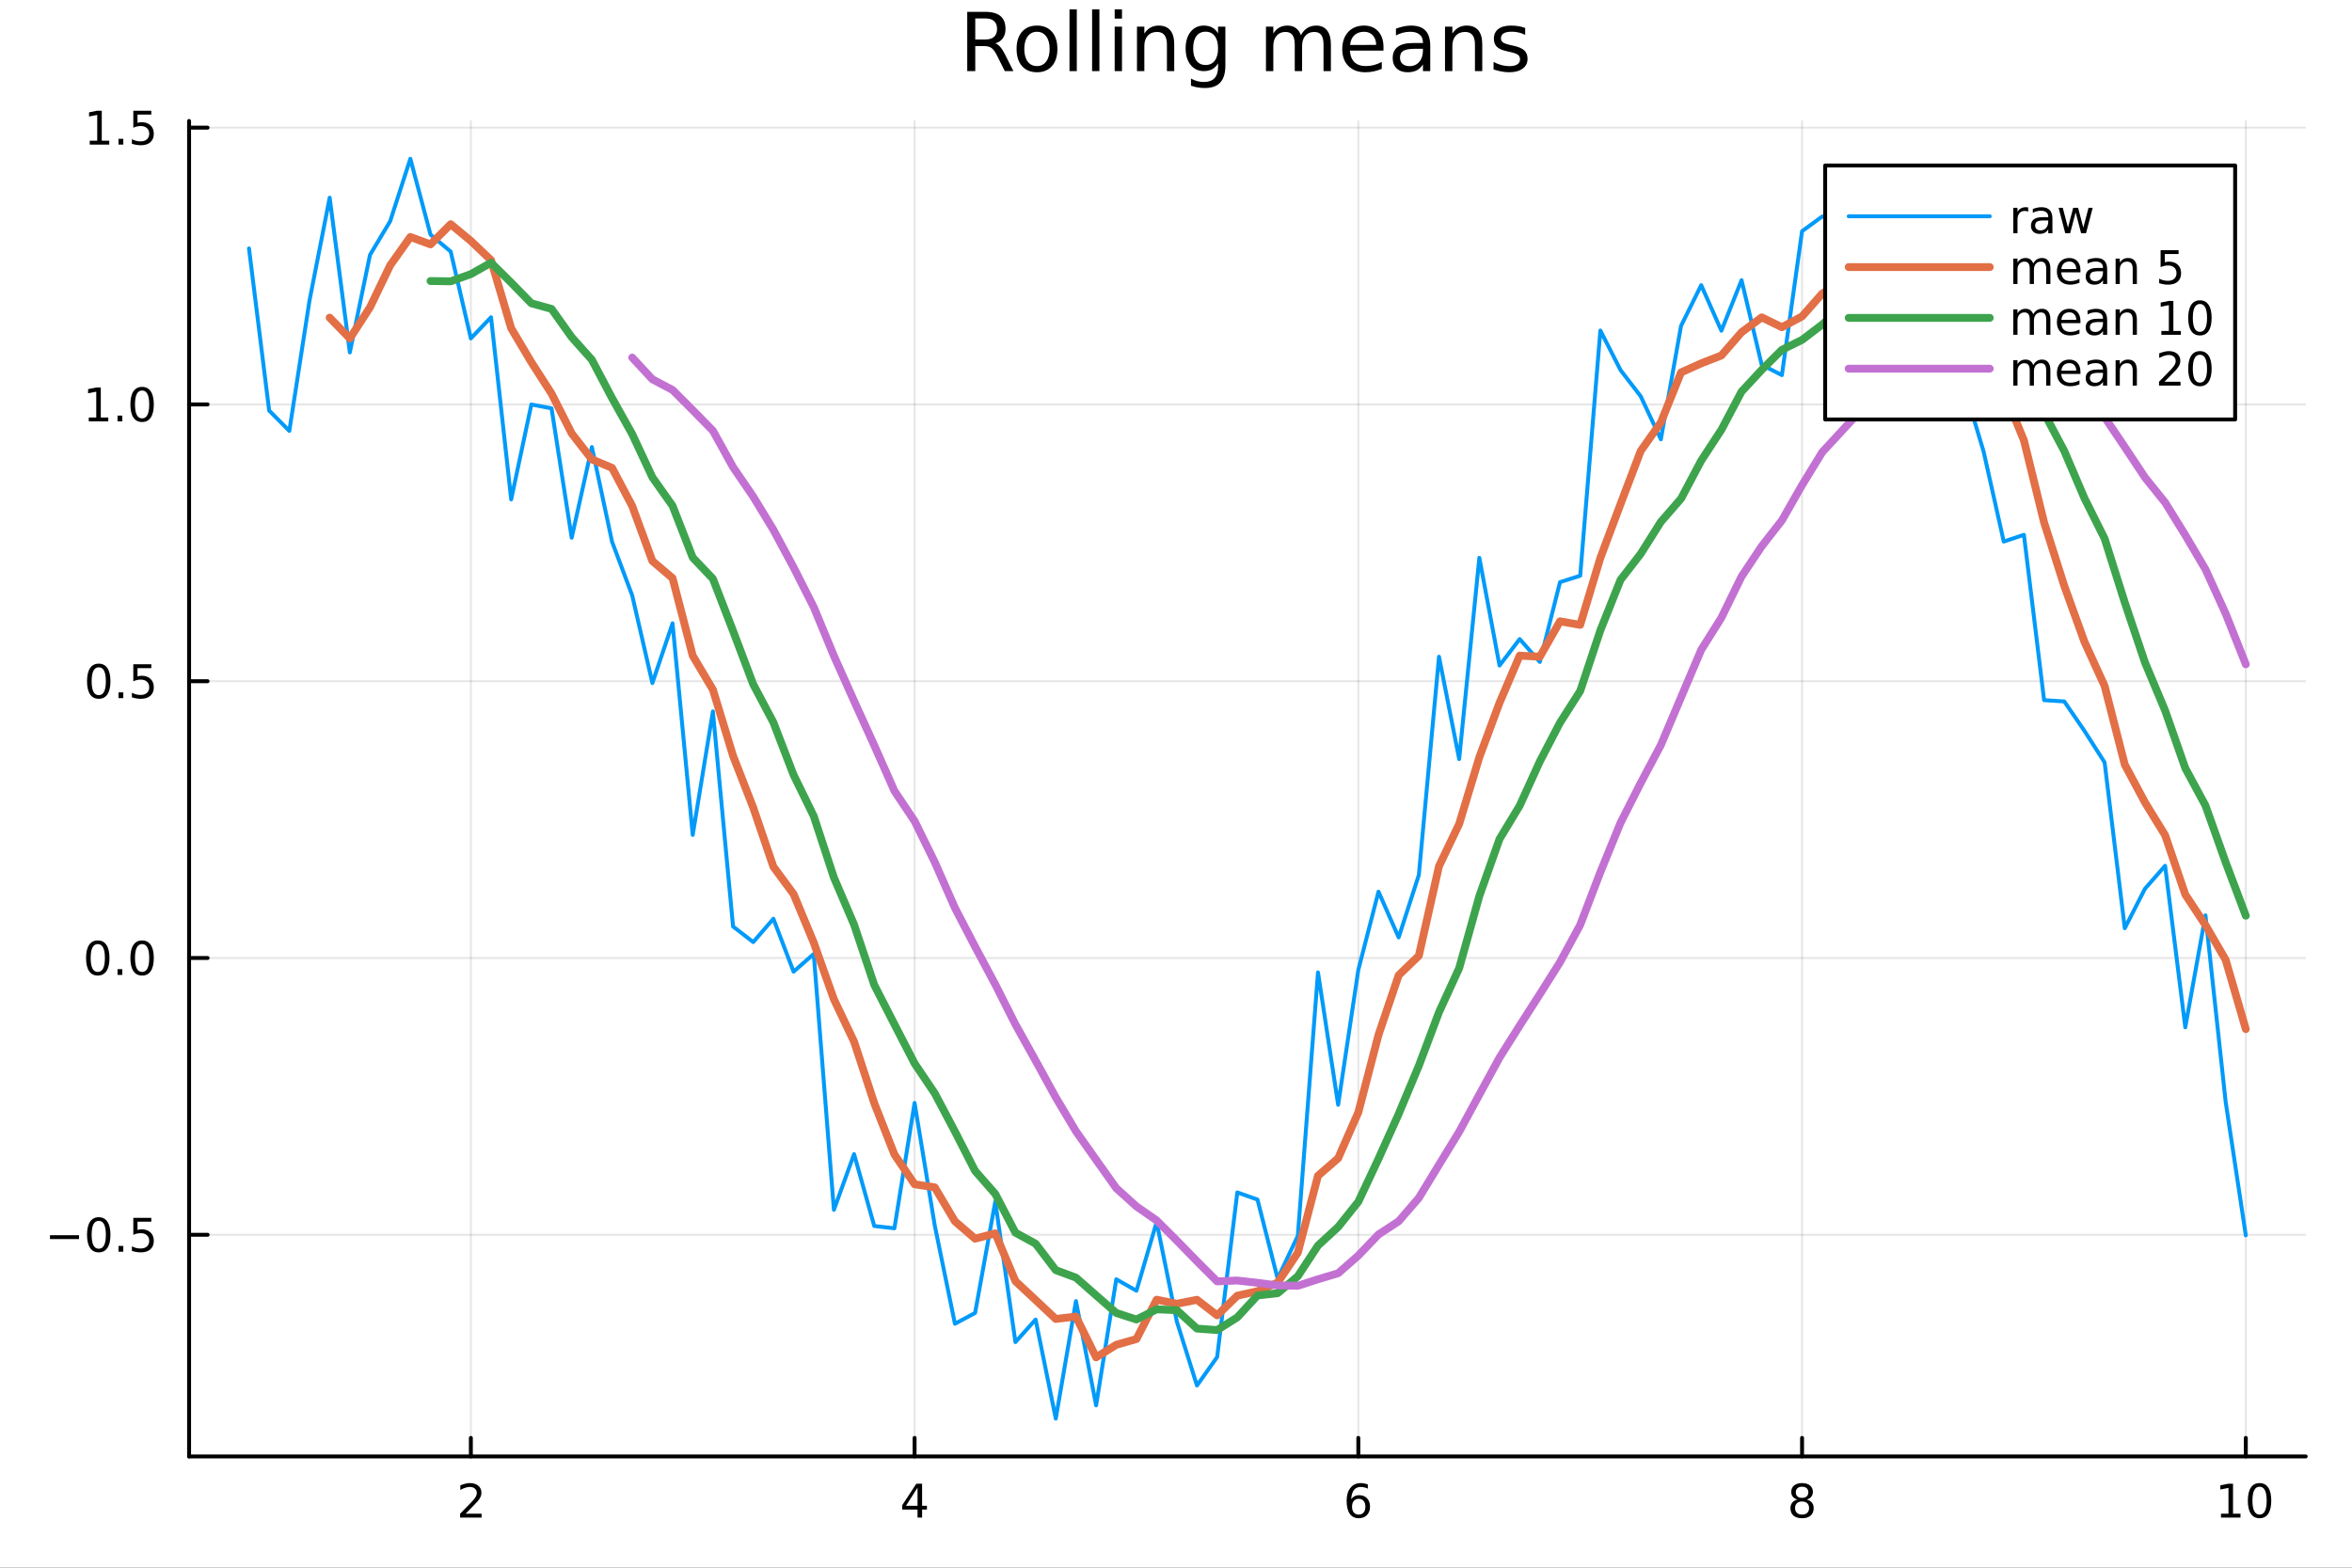 <?xml version="1.0" encoding="utf-8"?>
<svg xmlns="http://www.w3.org/2000/svg" xmlns:xlink="http://www.w3.org/1999/xlink" width="600" height="400" viewBox="0 0 2400 1600">
<rect x="0" y="0" width="2400" height="1600" fill="#333333" stroke="none"/>
<defs>
  <clipPath id="clip690">
    <rect x="0" y="0" width="2400" height="1600"/>
  </clipPath>
</defs>
<path clip-path="url(#clip690)" d="
M0 1600 L2400 1600 L2400 0 L0 0  Z
  " fill="#ffffff" fill-rule="evenodd" fill-opacity="1"/>
<defs>
  <clipPath id="clip691">
    <rect x="480" y="0" width="1681" height="1600"/>
  </clipPath>
</defs>
<path clip-path="url(#clip690)" d="
M192.941 1486.45 L2352.76 1486.45 L2352.76 123.472 L192.941 123.472  Z
  " fill="#ffffff" fill-rule="evenodd" fill-opacity="1"/>
<defs>
  <clipPath id="clip692">
    <rect x="192" y="123" width="2161" height="1364"/>
  </clipPath>
</defs>
<polyline clip-path="url(#clip692)" style="stroke:#000000; stroke-linecap:round; stroke-linejoin:round; stroke-width:2; stroke-opacity:0.1; fill:none" points="
  480.463,1486.45 480.463,123.472 
  "/>
<polyline clip-path="url(#clip692)" style="stroke:#000000; stroke-linecap:round; stroke-linejoin:round; stroke-width:2; stroke-opacity:0.1; fill:none" points="
  933.255,1486.45 933.255,123.472 
  "/>
<polyline clip-path="url(#clip692)" style="stroke:#000000; stroke-linecap:round; stroke-linejoin:round; stroke-width:2; stroke-opacity:0.1; fill:none" points="
  1386.05,1486.45 1386.05,123.472 
  "/>
<polyline clip-path="url(#clip692)" style="stroke:#000000; stroke-linecap:round; stroke-linejoin:round; stroke-width:2; stroke-opacity:0.1; fill:none" points="
  1838.84,1486.45 1838.84,123.472 
  "/>
<polyline clip-path="url(#clip692)" style="stroke:#000000; stroke-linecap:round; stroke-linejoin:round; stroke-width:2; stroke-opacity:0.1; fill:none" points="
  2291.63,1486.45 2291.63,123.472 
  "/>
<polyline clip-path="url(#clip690)" style="stroke:#000000; stroke-linecap:round; stroke-linejoin:round; stroke-width:4; stroke-opacity:1; fill:none" points="
  192.941,1486.45 2352.76,1486.45 
  "/>
<polyline clip-path="url(#clip690)" style="stroke:#000000; stroke-linecap:round; stroke-linejoin:round; stroke-width:4; stroke-opacity:1; fill:none" points="
  480.463,1486.45 480.463,1467.55 
  "/>
<polyline clip-path="url(#clip690)" style="stroke:#000000; stroke-linecap:round; stroke-linejoin:round; stroke-width:4; stroke-opacity:1; fill:none" points="
  933.255,1486.45 933.255,1467.55 
  "/>
<polyline clip-path="url(#clip690)" style="stroke:#000000; stroke-linecap:round; stroke-linejoin:round; stroke-width:4; stroke-opacity:1; fill:none" points="
  1386.05,1486.45 1386.05,1467.55 
  "/>
<polyline clip-path="url(#clip690)" style="stroke:#000000; stroke-linecap:round; stroke-linejoin:round; stroke-width:4; stroke-opacity:1; fill:none" points="
  1838.84,1486.45 1838.84,1467.55 
  "/>
<polyline clip-path="url(#clip690)" style="stroke:#000000; stroke-linecap:round; stroke-linejoin:round; stroke-width:4; stroke-opacity:1; fill:none" points="
  2291.63,1486.45 2291.63,1467.55 
  "/>
<path clip-path="url(#clip690)" d="M475.116 1544.91 L491.435 1544.91 L491.435 1548.85 L469.491 1548.85 L469.491 1544.91 Q472.153 1542.16 476.736 1537.53 Q481.343 1532.88 482.523 1531.53 Q484.769 1529.01 485.648 1527.27 Q486.551 1525.51 486.551 1523.82 Q486.551 1521.07 484.607 1519.33 Q482.685 1517.6 479.584 1517.6 Q477.385 1517.6 474.931 1518.36 Q472.5 1519.13 469.723 1520.68 L469.723 1515.95 Q472.547 1514.82 475 1514.24 Q477.454 1513.66 479.491 1513.66 Q484.861 1513.66 488.056 1516.35 Q491.25 1519.03 491.25 1523.52 Q491.25 1525.65 490.44 1527.57 Q489.653 1529.47 487.547 1532.07 Q486.968 1532.74 483.866 1535.95 Q480.764 1539.15 475.116 1544.91 Z" fill="#000000" fill-rule="evenodd" fill-opacity="1" /><path clip-path="url(#clip690)" d="M936.264 1518.36 L924.458 1536.81 L936.264 1536.81 L936.264 1518.36 M935.037 1514.29 L940.917 1514.29 L940.917 1536.81 L945.847 1536.81 L945.847 1540.7 L940.917 1540.7 L940.917 1548.85 L936.264 1548.85 L936.264 1540.7 L920.662 1540.7 L920.662 1536.19 L935.037 1514.29 Z" fill="#000000" fill-rule="evenodd" fill-opacity="1" /><path clip-path="url(#clip690)" d="M1386.45 1529.7 Q1383.3 1529.7 1381.45 1531.86 Q1379.62 1534.01 1379.62 1537.76 Q1379.62 1541.49 1381.45 1543.66 Q1383.3 1545.82 1386.45 1545.82 Q1389.6 1545.82 1391.43 1543.66 Q1393.28 1541.49 1393.28 1537.76 Q1393.28 1534.01 1391.43 1531.86 Q1389.6 1529.7 1386.45 1529.7 M1395.73 1515.05 L1395.73 1519.31 Q1393.97 1518.48 1392.17 1518.04 Q1390.39 1517.6 1388.63 1517.6 Q1384 1517.6 1381.54 1520.72 Q1379.11 1523.85 1378.77 1530.17 Q1380.13 1528.15 1382.19 1527.09 Q1384.25 1526 1386.73 1526 Q1391.94 1526 1394.95 1529.17 Q1397.98 1532.32 1397.98 1537.76 Q1397.98 1543.08 1394.83 1546.3 Q1391.68 1549.52 1386.45 1549.52 Q1380.46 1549.52 1377.28 1544.94 Q1374.11 1540.33 1374.11 1531.6 Q1374.11 1523.41 1378 1518.55 Q1381.89 1513.66 1388.44 1513.66 Q1390.2 1513.66 1391.98 1514.01 Q1393.79 1514.36 1395.73 1515.05 Z" fill="#000000" fill-rule="evenodd" fill-opacity="1" /><path clip-path="url(#clip690)" d="M1838.84 1532.44 Q1835.5 1532.44 1833.58 1534.22 Q1831.68 1536 1831.68 1539.13 Q1831.68 1542.25 1833.58 1544.03 Q1835.5 1545.82 1838.84 1545.82 Q1842.17 1545.82 1844.09 1544.03 Q1846.01 1542.23 1846.01 1539.13 Q1846.01 1536 1844.09 1534.22 Q1842.19 1532.44 1838.84 1532.44 M1834.16 1530.45 Q1831.15 1529.7 1829.46 1527.64 Q1827.8 1525.58 1827.8 1522.62 Q1827.8 1518.48 1830.74 1516.07 Q1833.7 1513.66 1838.84 1513.66 Q1844 1513.66 1846.94 1516.07 Q1849.88 1518.48 1849.88 1522.62 Q1849.88 1525.58 1848.19 1527.64 Q1846.52 1529.7 1843.54 1530.45 Q1846.92 1531.23 1848.79 1533.52 Q1850.69 1535.82 1850.69 1539.13 Q1850.69 1544.15 1847.61 1546.83 Q1844.56 1549.52 1838.84 1549.52 Q1833.12 1549.52 1830.04 1546.83 Q1826.99 1544.15 1826.99 1539.13 Q1826.99 1535.82 1828.88 1533.52 Q1830.78 1531.23 1834.16 1530.45 M1832.45 1523.06 Q1832.45 1525.75 1834.12 1527.25 Q1835.81 1528.76 1838.84 1528.76 Q1841.85 1528.76 1843.54 1527.25 Q1845.25 1525.75 1845.25 1523.06 Q1845.25 1520.38 1843.54 1518.87 Q1841.85 1517.37 1838.84 1517.37 Q1835.81 1517.37 1834.12 1518.87 Q1832.45 1520.38 1832.45 1523.06 Z" fill="#000000" fill-rule="evenodd" fill-opacity="1" /><path clip-path="url(#clip690)" d="M2266.32 1544.91 L2273.96 1544.91 L2273.96 1518.55 L2265.65 1520.21 L2265.65 1515.95 L2273.91 1514.29 L2278.59 1514.29 L2278.59 1544.91 L2286.22 1544.91 L2286.22 1548.85 L2266.32 1548.85 L2266.32 1544.91 Z" fill="#000000" fill-rule="evenodd" fill-opacity="1" /><path clip-path="url(#clip690)" d="M2305.67 1517.37 Q2302.06 1517.37 2300.23 1520.93 Q2298.42 1524.47 2298.42 1531.6 Q2298.42 1538.71 2300.23 1542.27 Q2302.06 1545.82 2305.67 1545.82 Q2309.3 1545.82 2311.11 1542.27 Q2312.94 1538.71 2312.94 1531.6 Q2312.94 1524.47 2311.11 1520.93 Q2309.3 1517.37 2305.67 1517.37 M2305.67 1513.66 Q2311.48 1513.66 2314.53 1518.27 Q2317.61 1522.85 2317.61 1531.6 Q2317.61 1540.33 2314.53 1544.94 Q2311.48 1549.52 2305.67 1549.52 Q2299.86 1549.52 2296.78 1544.94 Q2293.72 1540.33 2293.72 1531.6 Q2293.72 1522.85 2296.78 1518.27 Q2299.86 1513.66 2305.67 1513.66 Z" fill="#000000" fill-rule="evenodd" fill-opacity="1" /><polyline clip-path="url(#clip692)" style="stroke:#000000; stroke-linecap:round; stroke-linejoin:round; stroke-width:2; stroke-opacity:0.1; fill:none" points="
  192.941,1260.22 2352.76,1260.22 
  "/>
<polyline clip-path="url(#clip692)" style="stroke:#000000; stroke-linecap:round; stroke-linejoin:round; stroke-width:2; stroke-opacity:0.1; fill:none" points="
  192.941,977.734 2352.76,977.734 
  "/>
<polyline clip-path="url(#clip692)" style="stroke:#000000; stroke-linecap:round; stroke-linejoin:round; stroke-width:2; stroke-opacity:0.1; fill:none" points="
  192.941,695.249 2352.76,695.249 
  "/>
<polyline clip-path="url(#clip692)" style="stroke:#000000; stroke-linecap:round; stroke-linejoin:round; stroke-width:2; stroke-opacity:0.1; fill:none" points="
  192.941,412.764 2352.76,412.764 
  "/>
<polyline clip-path="url(#clip692)" style="stroke:#000000; stroke-linecap:round; stroke-linejoin:round; stroke-width:2; stroke-opacity:0.1; fill:none" points="
  192.941,130.278 2352.76,130.278 
  "/>
<polyline clip-path="url(#clip690)" style="stroke:#000000; stroke-linecap:round; stroke-linejoin:round; stroke-width:4; stroke-opacity:1; fill:none" points="
  192.941,1486.45 192.941,123.472 
  "/>
<polyline clip-path="url(#clip690)" style="stroke:#000000; stroke-linecap:round; stroke-linejoin:round; stroke-width:4; stroke-opacity:1; fill:none" points="
  192.941,1260.22 211.838,1260.22 
  "/>
<polyline clip-path="url(#clip690)" style="stroke:#000000; stroke-linecap:round; stroke-linejoin:round; stroke-width:4; stroke-opacity:1; fill:none" points="
  192.941,977.734 211.838,977.734 
  "/>
<polyline clip-path="url(#clip690)" style="stroke:#000000; stroke-linecap:round; stroke-linejoin:round; stroke-width:4; stroke-opacity:1; fill:none" points="
  192.941,695.249 211.838,695.249 
  "/>
<polyline clip-path="url(#clip690)" style="stroke:#000000; stroke-linecap:round; stroke-linejoin:round; stroke-width:4; stroke-opacity:1; fill:none" points="
  192.941,412.764 211.838,412.764 
  "/>
<polyline clip-path="url(#clip690)" style="stroke:#000000; stroke-linecap:round; stroke-linejoin:round; stroke-width:4; stroke-opacity:1; fill:none" points="
  192.941,130.278 211.838,130.278 
  "/>
<path clip-path="url(#clip690)" d="M50.992 1260.67 L80.668 1260.67 L80.668 1264.61 L50.992 1264.61 L50.992 1260.67 Z" fill="#000000" fill-rule="evenodd" fill-opacity="1" /><path clip-path="url(#clip690)" d="M100.76 1246.02 Q97.149 1246.02 95.321 1249.58 Q93.515 1253.12 93.515 1260.25 Q93.515 1267.36 95.321 1270.93 Q97.149 1274.47 100.76 1274.47 Q104.395 1274.47 106.2 1270.93 Q108.029 1267.36 108.029 1260.25 Q108.029 1253.12 106.2 1249.58 Q104.395 1246.02 100.76 1246.02 M100.76 1242.31 Q106.571 1242.31 109.626 1246.92 Q112.705 1251.5 112.705 1260.25 Q112.705 1268.98 109.626 1273.59 Q106.571 1278.17 100.76 1278.17 Q94.95 1278.17 91.871 1273.59 Q88.816 1268.98 88.816 1260.25 Q88.816 1251.5 91.871 1246.92 Q94.95 1242.31 100.76 1242.31 Z" fill="#000000" fill-rule="evenodd" fill-opacity="1" /><path clip-path="url(#clip690)" d="M120.922 1271.62 L125.807 1271.62 L125.807 1277.5 L120.922 1277.5 L120.922 1271.62 Z" fill="#000000" fill-rule="evenodd" fill-opacity="1" /><path clip-path="url(#clip690)" d="M136.038 1242.94 L154.394 1242.94 L154.394 1246.87 L140.32 1246.87 L140.32 1255.35 Q141.339 1255 142.357 1254.84 Q143.376 1254.65 144.394 1254.65 Q150.181 1254.65 153.561 1257.82 Q156.941 1261 156.941 1266.41 Q156.941 1271.99 153.468 1275.09 Q149.996 1278.17 143.677 1278.17 Q141.501 1278.17 139.232 1277.8 Q136.987 1277.43 134.58 1276.69 L134.58 1271.99 Q136.663 1273.12 138.885 1273.68 Q141.107 1274.24 143.584 1274.24 Q147.589 1274.24 149.927 1272.13 Q152.265 1270.02 152.265 1266.41 Q152.265 1262.8 149.927 1260.69 Q147.589 1258.59 143.584 1258.59 Q141.709 1258.59 139.834 1259 Q137.982 1259.42 136.038 1260.3 L136.038 1242.94 Z" fill="#000000" fill-rule="evenodd" fill-opacity="1" /><path clip-path="url(#clip690)" d="M99.765 963.533 Q96.154 963.533 94.325 967.098 Q92.52 970.639 92.52 977.769 Q92.52 984.875 94.325 988.44 Q96.154 991.982 99.765 991.982 Q103.399 991.982 105.205 988.44 Q107.033 984.875 107.033 977.769 Q107.033 970.639 105.205 967.098 Q103.399 963.533 99.765 963.533 M99.765 959.829 Q105.575 959.829 108.631 964.436 Q111.709 969.019 111.709 977.769 Q111.709 986.496 108.631 991.102 Q105.575 995.686 99.765 995.686 Q93.955 995.686 90.876 991.102 Q87.821 986.496 87.821 977.769 Q87.821 969.019 90.876 964.436 Q93.955 959.829 99.765 959.829 Z" fill="#000000" fill-rule="evenodd" fill-opacity="1" /><path clip-path="url(#clip690)" d="M119.927 989.135 L124.811 989.135 L124.811 995.014 L119.927 995.014 L119.927 989.135 Z" fill="#000000" fill-rule="evenodd" fill-opacity="1" /><path clip-path="url(#clip690)" d="M144.996 963.533 Q141.385 963.533 139.556 967.098 Q137.751 970.639 137.751 977.769 Q137.751 984.875 139.556 988.44 Q141.385 991.982 144.996 991.982 Q148.63 991.982 150.436 988.44 Q152.265 984.875 152.265 977.769 Q152.265 970.639 150.436 967.098 Q148.63 963.533 144.996 963.533 M144.996 959.829 Q150.806 959.829 153.862 964.436 Q156.941 969.019 156.941 977.769 Q156.941 986.496 153.862 991.102 Q150.806 995.686 144.996 995.686 Q139.186 995.686 136.107 991.102 Q133.052 986.496 133.052 977.769 Q133.052 969.019 136.107 964.436 Q139.186 959.829 144.996 959.829 Z" fill="#000000" fill-rule="evenodd" fill-opacity="1" /><path clip-path="url(#clip690)" d="M100.76 681.048 Q97.149 681.048 95.321 684.612 Q93.515 688.154 93.515 695.284 Q93.515 702.39 95.321 705.955 Q97.149 709.497 100.76 709.497 Q104.395 709.497 106.2 705.955 Q108.029 702.39 108.029 695.284 Q108.029 688.154 106.2 684.612 Q104.395 681.048 100.76 681.048 M100.76 677.344 Q106.571 677.344 109.626 681.95 Q112.705 686.534 112.705 695.284 Q112.705 704.01 109.626 708.617 Q106.571 713.2 100.76 713.2 Q94.95 713.2 91.871 708.617 Q88.816 704.01 88.816 695.284 Q88.816 686.534 91.871 681.95 Q94.95 677.344 100.76 677.344 Z" fill="#000000" fill-rule="evenodd" fill-opacity="1" /><path clip-path="url(#clip690)" d="M120.922 706.649 L125.807 706.649 L125.807 712.529 L120.922 712.529 L120.922 706.649 Z" fill="#000000" fill-rule="evenodd" fill-opacity="1" /><path clip-path="url(#clip690)" d="M136.038 677.969 L154.394 677.969 L154.394 681.904 L140.32 681.904 L140.32 690.376 Q141.339 690.029 142.357 689.867 Q143.376 689.682 144.394 689.682 Q150.181 689.682 153.561 692.853 Q156.941 696.024 156.941 701.441 Q156.941 707.02 153.468 710.122 Q149.996 713.2 143.677 713.2 Q141.501 713.2 139.232 712.83 Q136.987 712.459 134.58 711.719 L134.58 707.02 Q136.663 708.154 138.885 708.709 Q141.107 709.265 143.584 709.265 Q147.589 709.265 149.927 707.159 Q152.265 705.052 152.265 701.441 Q152.265 697.83 149.927 695.723 Q147.589 693.617 143.584 693.617 Q141.709 693.617 139.834 694.034 Q137.982 694.45 136.038 695.33 L136.038 677.969 Z" fill="#000000" fill-rule="evenodd" fill-opacity="1" /><path clip-path="url(#clip690)" d="M90.575 426.108 L98.214 426.108 L98.214 399.743 L89.904 401.409 L89.904 397.15 L98.168 395.484 L102.844 395.484 L102.844 426.108 L110.483 426.108 L110.483 430.044 L90.575 430.044 L90.575 426.108 Z" fill="#000000" fill-rule="evenodd" fill-opacity="1" /><path clip-path="url(#clip690)" d="M119.927 424.164 L124.811 424.164 L124.811 430.044 L119.927 430.044 L119.927 424.164 Z" fill="#000000" fill-rule="evenodd" fill-opacity="1" /><path clip-path="url(#clip690)" d="M144.996 398.562 Q141.385 398.562 139.556 402.127 Q137.751 405.669 137.751 412.798 Q137.751 419.905 139.556 423.469 Q141.385 427.011 144.996 427.011 Q148.63 427.011 150.436 423.469 Q152.265 419.905 152.265 412.798 Q152.265 405.669 150.436 402.127 Q148.63 398.562 144.996 398.562 M144.996 394.859 Q150.806 394.859 153.862 399.465 Q156.941 404.048 156.941 412.798 Q156.941 421.525 153.862 426.132 Q150.806 430.715 144.996 430.715 Q139.186 430.715 136.107 426.132 Q133.052 421.525 133.052 412.798 Q133.052 404.048 136.107 399.465 Q139.186 394.859 144.996 394.859 Z" fill="#000000" fill-rule="evenodd" fill-opacity="1" /><path clip-path="url(#clip690)" d="M91.571 143.623 L99.21 143.623 L99.21 117.257 L90.899 118.924 L90.899 114.665 L99.163 112.998 L103.839 112.998 L103.839 143.623 L111.478 143.623 L111.478 147.558 L91.571 147.558 L91.571 143.623 Z" fill="#000000" fill-rule="evenodd" fill-opacity="1" /><path clip-path="url(#clip690)" d="M120.922 141.679 L125.807 141.679 L125.807 147.558 L120.922 147.558 L120.922 141.679 Z" fill="#000000" fill-rule="evenodd" fill-opacity="1" /><path clip-path="url(#clip690)" d="M136.038 112.998 L154.394 112.998 L154.394 116.933 L140.32 116.933 L140.32 125.405 Q141.339 125.058 142.357 124.896 Q143.376 124.711 144.394 124.711 Q150.181 124.711 153.561 127.882 Q156.941 131.054 156.941 136.47 Q156.941 142.049 153.468 145.151 Q149.996 148.229 143.677 148.229 Q141.501 148.229 139.232 147.859 Q136.987 147.489 134.58 146.748 L134.58 142.049 Q136.663 143.183 138.885 143.739 Q141.107 144.294 143.584 144.294 Q147.589 144.294 149.927 142.188 Q152.265 140.081 152.265 136.47 Q152.265 132.859 149.927 130.753 Q147.589 128.646 143.584 128.646 Q141.709 128.646 139.834 129.063 Q137.982 129.48 136.038 130.359 L136.038 112.998 Z" fill="#000000" fill-rule="evenodd" fill-opacity="1" /><path clip-path="url(#clip690)" d="M1015.66 44.22 Q1018.29 45.111 1020.76 48.028 Q1023.27 50.944 1025.78 56.048 L1034.09 72.576 L1025.3 72.576 L1017.56 57.061 Q1014.56 50.985 1011.73 49 Q1008.93 47.015 1004.07 47.015 L995.159 47.015 L995.159 72.576 L986.976 72.576 L986.976 12.096 L1005.45 12.096 Q1015.82 12.096 1020.92 16.43 Q1026.03 20.765 1026.03 29.515 Q1026.03 35.227 1023.35 38.994 Q1020.72 42.761 1015.66 44.22 M995.159 18.82 L995.159 40.29 L1005.45 40.29 Q1011.36 40.29 1014.36 37.576 Q1017.4 34.822 1017.4 29.515 Q1017.4 24.208 1014.36 21.535 Q1011.36 18.82 1005.45 18.82 L995.159 18.82 Z" fill="#000000" fill-rule="evenodd" fill-opacity="1" /><path clip-path="url(#clip690)" d="M1058.15 32.431 Q1052.16 32.431 1048.67 37.131 Q1045.19 41.789 1045.19 49.931 Q1045.19 58.074 1048.63 62.773 Q1052.11 67.431 1058.15 67.431 Q1064.11 67.431 1067.59 62.732 Q1071.07 58.033 1071.07 49.931 Q1071.07 41.87 1067.59 37.171 Q1064.11 32.431 1058.15 32.431 M1058.15 26.112 Q1067.87 26.112 1073.42 32.431 Q1078.97 38.751 1078.97 49.931 Q1078.97 61.071 1073.42 67.431 Q1067.87 73.751 1058.15 73.751 Q1048.39 73.751 1042.84 67.431 Q1037.33 61.071 1037.33 49.931 Q1037.33 38.751 1042.84 32.431 Q1048.39 26.112 1058.15 26.112 Z" fill="#000000" fill-rule="evenodd" fill-opacity="1" /><path clip-path="url(#clip690)" d="M1091.33 9.544 L1098.78 9.544 L1098.78 72.576 L1091.33 72.576 L1091.33 9.544 Z" fill="#000000" fill-rule="evenodd" fill-opacity="1" /><path clip-path="url(#clip690)" d="M1114.38 9.544 L1121.83 9.544 L1121.83 72.576 L1114.38 72.576 L1114.38 9.544 Z" fill="#000000" fill-rule="evenodd" fill-opacity="1" /><path clip-path="url(#clip690)" d="M1137.43 27.206 L1144.88 27.206 L1144.88 72.576 L1137.43 72.576 L1137.43 27.206 M1137.43 9.544 L1144.88 9.544 L1144.88 18.983 L1137.43 18.983 L1137.43 9.544 Z" fill="#000000" fill-rule="evenodd" fill-opacity="1" /><path clip-path="url(#clip690)" d="M1198.19 45.192 L1198.19 72.576 L1190.74 72.576 L1190.74 45.435 Q1190.74 38.994 1188.22 35.794 Q1185.71 32.594 1180.69 32.594 Q1174.65 32.594 1171.17 36.442 Q1167.69 40.29 1167.69 46.934 L1167.69 72.576 L1160.19 72.576 L1160.19 27.206 L1167.69 27.206 L1167.69 34.254 Q1170.36 30.163 1173.97 28.138 Q1177.61 26.112 1182.35 26.112 Q1190.17 26.112 1194.18 30.973 Q1198.19 35.794 1198.19 45.192 Z" fill="#000000" fill-rule="evenodd" fill-opacity="1" /><path clip-path="url(#clip690)" d="M1242.91 49.364 Q1242.91 41.263 1239.55 36.806 Q1236.23 32.35 1230.19 32.35 Q1224.2 32.35 1220.83 36.806 Q1217.51 41.263 1217.51 49.364 Q1217.51 57.426 1220.83 61.882 Q1224.2 66.338 1230.19 66.338 Q1236.23 66.338 1239.55 61.882 Q1242.91 57.426 1242.91 49.364 M1250.37 66.945 Q1250.37 78.531 1245.22 84.162 Q1240.08 89.833 1229.46 89.833 Q1225.53 89.833 1222.05 89.225 Q1218.57 88.658 1215.28 87.443 L1215.28 80.192 Q1218.57 81.974 1221.77 82.825 Q1224.97 83.675 1228.29 83.675 Q1235.62 83.675 1239.27 79.827 Q1242.91 76.019 1242.91 68.282 L1242.91 64.596 Q1240.6 68.606 1237 70.591 Q1233.39 72.576 1228.37 72.576 Q1220.02 72.576 1214.92 66.216 Q1209.82 59.856 1209.82 49.364 Q1209.82 38.832 1214.92 32.472 Q1220.02 26.112 1228.37 26.112 Q1233.39 26.112 1237 28.097 Q1240.6 30.082 1242.91 34.092 L1242.91 27.206 L1250.37 27.206 L1250.37 66.945 Z" fill="#000000" fill-rule="evenodd" fill-opacity="1" /><path clip-path="url(#clip690)" d="M1327.41 35.915 Q1330.21 30.892 1334.1 28.502 Q1337.99 26.112 1343.25 26.112 Q1350.34 26.112 1354.19 31.095 Q1358.04 36.037 1358.04 45.192 L1358.04 72.576 L1350.54 72.576 L1350.54 45.435 Q1350.54 38.913 1348.24 35.753 Q1345.93 32.594 1341.19 32.594 Q1335.39 32.594 1332.03 36.442 Q1328.67 40.29 1328.67 46.934 L1328.67 72.576 L1321.18 72.576 L1321.18 45.435 Q1321.18 38.873 1318.87 35.753 Q1316.56 32.594 1311.74 32.594 Q1306.03 32.594 1302.66 36.482 Q1299.3 40.331 1299.3 46.934 L1299.3 72.576 L1291.81 72.576 L1291.81 27.206 L1299.3 27.206 L1299.3 34.254 Q1301.85 30.082 1305.42 28.097 Q1308.98 26.112 1313.88 26.112 Q1318.83 26.112 1322.27 28.624 Q1325.75 31.135 1327.41 35.915 Z" fill="#000000" fill-rule="evenodd" fill-opacity="1" /><path clip-path="url(#clip690)" d="M1411.71 48.028 L1411.71 51.673 L1377.44 51.673 Q1377.93 59.37 1382.06 63.421 Q1386.23 67.431 1393.65 67.431 Q1397.94 67.431 1401.95 66.378 Q1406 65.325 1409.97 63.218 L1409.97 70.267 Q1405.96 71.968 1401.75 72.86 Q1397.54 73.751 1393.2 73.751 Q1382.34 73.751 1375.98 67.431 Q1369.66 61.112 1369.66 50.337 Q1369.66 39.197 1375.66 32.675 Q1381.7 26.112 1391.9 26.112 Q1401.06 26.112 1406.37 32.026 Q1411.71 37.9 1411.71 48.028 M1404.26 45.84 Q1404.18 39.723 1400.82 36.077 Q1397.49 32.431 1391.99 32.431 Q1385.75 32.431 1381.98 35.956 Q1378.25 39.48 1377.69 45.88 L1404.26 45.84 Z" fill="#000000" fill-rule="evenodd" fill-opacity="1" /><path clip-path="url(#clip690)" d="M1444.57 49.769 Q1435.53 49.769 1432.05 51.835 Q1428.57 53.901 1428.57 58.884 Q1428.57 62.854 1431.16 65.203 Q1433.79 67.512 1438.29 67.512 Q1444.49 67.512 1448.21 63.137 Q1451.98 58.722 1451.98 51.43 L1451.98 49.769 L1444.57 49.769 M1459.43 46.691 L1459.43 72.576 L1451.98 72.576 L1451.98 65.689 Q1449.43 69.821 1445.62 71.806 Q1441.81 73.751 1436.3 73.751 Q1429.33 73.751 1425.2 69.862 Q1421.11 65.933 1421.11 59.37 Q1421.11 51.714 1426.22 47.825 Q1431.36 43.936 1441.53 43.936 L1451.98 43.936 L1451.98 43.207 Q1451.98 38.062 1448.58 35.267 Q1445.21 32.431 1439.1 32.431 Q1435.21 32.431 1431.52 33.363 Q1427.84 34.295 1424.43 36.158 L1424.43 29.272 Q1428.52 27.692 1432.37 26.922 Q1436.22 26.112 1439.87 26.112 Q1449.71 26.112 1454.57 31.216 Q1459.43 36.32 1459.43 46.691 Z" fill="#000000" fill-rule="evenodd" fill-opacity="1" /><path clip-path="url(#clip690)" d="M1512.5 45.192 L1512.5 72.576 L1505.05 72.576 L1505.05 45.435 Q1505.05 38.994 1502.53 35.794 Q1500.02 32.594 1495 32.594 Q1488.96 32.594 1485.48 36.442 Q1482 40.29 1482 46.934 L1482 72.576 L1474.5 72.576 L1474.5 27.206 L1482 27.206 L1482 34.254 Q1484.67 30.163 1488.28 28.138 Q1491.92 26.112 1496.66 26.112 Q1504.48 26.112 1508.49 30.973 Q1512.5 35.794 1512.5 45.192 Z" fill="#000000" fill-rule="evenodd" fill-opacity="1" /><path clip-path="url(#clip690)" d="M1556.29 28.543 L1556.29 35.591 Q1553.13 33.971 1549.73 33.161 Q1546.32 32.35 1542.68 32.35 Q1537.13 32.35 1534.33 34.052 Q1531.58 35.753 1531.58 39.156 Q1531.58 41.749 1533.56 43.248 Q1535.55 44.706 1541.54 46.043 L1544.1 46.61 Q1552.04 48.311 1555.36 51.43 Q1558.72 54.509 1558.72 60.059 Q1558.72 66.378 1553.7 70.064 Q1548.71 73.751 1539.96 73.751 Q1536.32 73.751 1532.35 73.022 Q1528.42 72.333 1524.04 70.915 L1524.04 63.218 Q1528.18 65.365 1532.19 66.459 Q1536.2 67.512 1540.13 67.512 Q1545.39 67.512 1548.23 65.73 Q1551.06 63.907 1551.06 60.626 Q1551.06 57.588 1549 55.967 Q1546.97 54.347 1540.05 52.848 L1537.45 52.24 Q1530.53 50.782 1527.45 47.785 Q1524.37 44.746 1524.37 39.48 Q1524.37 33.08 1528.91 29.596 Q1533.44 26.112 1541.79 26.112 Q1545.92 26.112 1549.57 26.72 Q1553.21 27.327 1556.29 28.543 Z" fill="#000000" fill-rule="evenodd" fill-opacity="1" /><polyline clip-path="url(#clip692)" style="stroke:#009af9; stroke-linecap:round; stroke-linejoin:round; stroke-width:4; stroke-opacity:1; fill:none" points="
  254.067,253.571 274.649,419.026 295.23,439.78 315.812,306.816 336.393,201.75 356.975,359.686 377.556,260.14 398.137,225.736 418.719,162.047 439.3,239.48 
  459.882,256.747 480.463,345.397 501.045,323.786 521.626,509.715 542.208,412.816 562.789,416.778 583.37,548.811 603.952,456.251 624.533,552.86 645.115,607.763 
  665.696,697.154 686.278,636.171 706.859,852.146 727.44,726.06 748.022,945.6 768.603,961.507 789.185,937.691 809.766,991.672 830.348,973.624 850.929,1234.79 
  871.51,1177.91 892.092,1251.29 912.673,1253.62 933.255,1125.7 953.836,1250.73 974.418,1351.04 994.999,1340.01 1015.58,1226.34 1036.16,1369.76 1056.74,1346.74 
  1077.32,1447.87 1097.91,1327.9 1118.49,1434.36 1139.07,1305.65 1159.65,1317.35 1180.23,1247.25 1200.81,1348.61 1221.39,1414.07 1241.98,1385.04 1262.56,1217.02 
  1283.14,1224.3 1303.72,1304.96 1324.3,1261.27 1344.88,992.443 1365.46,1127.59 1386.05,989.845 1406.63,910.06 1427.21,956.745 1447.79,893.039 1468.37,670.279 
  1488.95,774.702 1509.53,569.309 1530.12,679.248 1550.7,652.227 1571.28,675.616 1591.86,594.136 1612.44,587.591 1633.02,337.339 1653.6,377.692 1674.19,404.463 
  1694.77,448.375 1715.35,332.597 1735.93,291.055 1756.51,337.561 1777.09,285.962 1797.67,372.331 1818.26,382.854 1838.84,235.966 1859.42,220.954 1880,224.933 
  1900.58,327.065 1921.16,264.08 1941.74,365.868 1962.33,295.366 1982.91,295.625 2003.49,392.09 2024.07,460.805 2044.65,552.741 2065.23,545.843 2085.81,714.579 
  2106.4,715.902 2126.98,745.918 2147.56,778.106 2168.14,947.387 2188.72,907.089 2209.3,883.632 2229.88,1048.51 2250.47,934.195 2271.05,1124.31 2291.63,1260.81 
  
  "/>
<polyline clip-path="url(#clip692)" style="stroke:#e26f46; stroke-linecap:round; stroke-linejoin:round; stroke-width:8; stroke-opacity:1; fill:none" points="
  336.393,324.188 356.975,345.411 377.556,313.634 398.137,270.826 418.719,241.872 439.3,249.418 459.882,228.83 480.463,245.882 501.045,265.491 521.626,335.025 
  542.208,369.692 562.789,401.698 583.37,442.381 603.952,468.874 624.533,477.503 645.115,516.492 665.696,572.568 686.278,590.04 706.859,669.219 727.44,703.859 
  748.022,771.426 768.603,824.297 789.185,884.601 809.766,912.506 830.348,962.019 850.929,1019.86 871.51,1063.14 892.092,1125.86 912.673,1178.25 933.255,1208.66 
  953.836,1211.85 974.418,1246.48 994.999,1264.22 1015.58,1258.76 1036.16,1307.58 1056.74,1326.78 1077.32,1346.14 1097.91,1343.72 1118.49,1385.33 1139.07,1372.51 
  1159.65,1366.63 1180.23,1326.5 1200.81,1330.64 1221.39,1326.58 1241.98,1342.46 1262.56,1322.4 1283.14,1317.81 1303.72,1309.08 1324.3,1278.52 1344.88,1200 
  1365.46,1182.11 1386.05,1135.22 1406.63,1056.24 1427.21,995.337 1447.79,975.457 1468.37,883.994 1488.95,840.965 1509.53,772.815 1530.12,717.316 1550.7,669.153 
  1571.28,670.221 1591.86,634.107 1612.44,637.764 1633.02,569.382 1653.6,514.475 1674.19,460.244 1694.77,431.092 1715.35,380.093 1735.93,370.836 1756.51,362.81 
  1777.09,339.11 1797.67,323.901 1818.26,333.953 1838.84,322.935 1859.42,299.613 1880,287.408 1900.58,278.355 1921.16,254.6 1941.74,280.58 1962.33,295.462 
  1982.91,309.601 2003.49,322.606 2024.07,361.951 2044.65,399.325 2065.23,449.421 2085.81,533.212 2106.4,597.974 2126.98,654.997 2147.56,700.07 2168.14,780.378 
  2188.72,818.88 2209.3,852.426 2229.88,912.945 2250.47,944.163 2271.05,979.547 2291.63,1050.29 
  "/>
<polyline clip-path="url(#clip692)" style="stroke:#3da44d; stroke-linecap:round; stroke-linejoin:round; stroke-width:8; stroke-opacity:1; fill:none" points="
  439.3,286.803 459.882,287.121 480.463,279.758 501.045,268.158 521.626,288.448 542.208,309.555 562.789,315.264 583.37,344.131 603.952,367.183 624.533,406.264 
  645.115,443.092 665.696,487.133 686.278,516.21 706.859,569.046 727.44,590.681 748.022,643.959 768.603,698.432 789.185,737.32 809.766,790.862 830.348,832.939 
  850.929,895.641 871.51,943.717 892.092,1005.23 912.673,1045.38 933.255,1085.34 953.836,1115.85 974.418,1154.81 994.999,1195.04 1015.58,1218.51 1036.16,1258.12 
  1056.74,1269.31 1077.32,1296.31 1097.91,1303.97 1118.49,1322.05 1139.07,1340.04 1159.65,1346.7 1180.23,1336.32 1200.81,1337.18 1221.39,1355.96 1241.98,1357.48 
  1262.56,1344.51 1283.14,1322.16 1303.72,1319.86 1324.3,1302.55 1344.88,1271.23 1365.46,1252.26 1386.05,1226.51 1406.63,1182.66 1427.21,1136.93 1447.79,1087.73 
  1468.37,1033.05 1488.95,988.094 1509.53,914.529 1530.12,856.327 1550.7,822.305 1571.28,777.107 1591.86,737.536 1612.44,705.289 1633.02,643.349 1653.6,591.814 
  1674.19,565.232 1694.77,532.6 1715.35,508.928 1735.93,470.109 1756.51,438.643 1777.09,399.677 1797.67,377.497 1818.26,357.023 1838.84,346.886 1859.42,331.212 
  1880,313.259 1900.58,301.128 1921.16,294.276 1941.74,301.757 1962.33,297.538 1982.91,298.504 2003.49,300.48 2024.07,308.275 2044.65,339.953 2065.23,372.442 
  2085.81,421.406 2106.4,460.29 2126.98,508.474 2147.56,549.697 2168.14,614.9 2188.72,676.046 2209.3,725.2 2229.88,783.971 2250.47,822.116 2271.05,879.963 
  2291.63,934.586 
  "/>
<polyline clip-path="url(#clip692)" style="stroke:#c271d2; stroke-linecap:round; stroke-linejoin:round; stroke-width:8; stroke-opacity:1; fill:none" points="
  645.115,364.948 665.696,387.127 686.278,397.984 706.859,418.602 727.44,439.565 748.022,476.757 768.603,506.848 789.185,540.726 809.766,579.023 830.348,619.601 
  850.929,669.367 871.51,715.425 892.092,760.72 912.673,807.211 933.255,838.01 953.836,879.906 974.418,926.619 994.999,966.179 1015.58,1004.68 1036.16,1045.53 
  1056.74,1082.48 1077.32,1120.01 1097.91,1154.6 1118.49,1183.71 1139.07,1212.69 1159.65,1231.28 1180.23,1245.57 1200.81,1266.11 1221.39,1287.23 1241.98,1307.8 
  1262.56,1306.91 1283.14,1309.23 1303.72,1311.92 1324.3,1312.3 1344.88,1305.64 1365.46,1299.48 1386.05,1281.42 1406.63,1259.92 1427.21,1246.44 1447.79,1222.61 
  1468.37,1188.78 1488.95,1155.12 1509.53,1117.19 1530.12,1079.44 1550.7,1046.77 1571.28,1014.68 1591.86,982.025 1612.44,943.975 1633.02,890.138 1653.6,839.771 
  1674.19,799.143 1694.77,760.347 1715.35,711.729 1735.93,663.218 1756.51,630.474 1777.09,588.392 1797.67,557.516 1818.26,531.156 1838.84,495.117 1859.42,461.513 
  1880,439.246 1900.58,416.864 1921.16,401.602 1941.74,385.933 1962.33,368.09 1982.91,349.091 2003.49,338.988 2024.07,332.649 2044.65,343.419 2065.23,351.827 
  2085.81,367.332 2106.4,380.709 2126.98,401.375 2147.56,425.727 2168.14,456.219 2188.72,487.275 2209.3,512.84 2229.88,546.123 2250.47,581.035 2271.05,626.202 
  2291.63,677.996 
  "/>
<path clip-path="url(#clip690)" d="
M1862.4 428.105 L2280.76 428.105 L2280.76 168.905 L1862.4 168.905  Z
  " fill="#ffffff" fill-rule="evenodd" fill-opacity="1"/>
<polyline clip-path="url(#clip690)" style="stroke:#000000; stroke-linecap:round; stroke-linejoin:round; stroke-width:4; stroke-opacity:1; fill:none" points="
  1862.4,428.105 2280.76,428.105 2280.76,168.905 1862.4,168.905 1862.4,428.105 
  "/>
<polyline clip-path="url(#clip690)" style="stroke:#009af9; stroke-linecap:round; stroke-linejoin:round; stroke-width:4; stroke-opacity:1; fill:none" points="
  1886.4,220.745 2030.38,220.745 
  "/>
<path clip-path="url(#clip690)" d="M2069.57 216.08 Q2068.85 215.664 2067.99 215.478 Q2067.16 215.27 2066.14 215.27 Q2062.53 215.27 2060.58 217.631 Q2058.66 219.969 2058.66 224.367 L2058.66 238.025 L2054.38 238.025 L2054.38 212.099 L2058.66 212.099 L2058.66 216.127 Q2060.01 213.766 2062.16 212.631 Q2064.31 211.474 2067.39 211.474 Q2067.83 211.474 2068.36 211.543 Q2068.89 211.59 2069.54 211.705 L2069.57 216.08 Z" fill="#000000" fill-rule="evenodd" fill-opacity="1" /><path clip-path="url(#clip690)" d="M2085.82 224.992 Q2080.65 224.992 2078.66 226.173 Q2076.67 227.353 2076.67 230.201 Q2076.67 232.469 2078.15 233.812 Q2079.66 235.131 2082.23 235.131 Q2085.77 235.131 2087.9 232.631 Q2090.05 230.108 2090.05 225.941 L2090.05 224.992 L2085.82 224.992 M2094.31 223.233 L2094.31 238.025 L2090.05 238.025 L2090.05 234.089 Q2088.59 236.451 2086.42 237.585 Q2084.24 238.696 2081.09 238.696 Q2077.11 238.696 2074.75 236.474 Q2072.41 234.228 2072.41 230.478 Q2072.41 226.103 2075.33 223.881 Q2078.27 221.659 2084.08 221.659 L2090.05 221.659 L2090.05 221.242 Q2090.05 218.303 2088.11 216.705 Q2086.19 215.085 2082.69 215.085 Q2080.47 215.085 2078.36 215.617 Q2076.26 216.15 2074.31 217.215 L2074.31 213.279 Q2076.65 212.377 2078.85 211.937 Q2081.05 211.474 2083.13 211.474 Q2088.76 211.474 2091.53 214.391 Q2094.31 217.307 2094.31 223.233 Z" fill="#000000" fill-rule="evenodd" fill-opacity="1" /><path clip-path="url(#clip690)" d="M2100.61 212.099 L2104.87 212.099 L2110.19 232.33 L2115.49 212.099 L2120.51 212.099 L2125.84 232.33 L2131.14 212.099 L2135.4 212.099 L2128.62 238.025 L2123.59 238.025 L2118.01 216.775 L2112.41 238.025 L2107.39 238.025 L2100.61 212.099 Z" fill="#000000" fill-rule="evenodd" fill-opacity="1" /><polyline clip-path="url(#clip690)" style="stroke:#e26f46; stroke-linecap:round; stroke-linejoin:round; stroke-width:8; stroke-opacity:1; fill:none" points="
  1886.4,272.585 2030.38,272.585 
  "/>
<path clip-path="url(#clip690)" d="M2074.73 268.916 Q2076.33 266.045 2078.55 264.68 Q2080.77 263.314 2083.78 263.314 Q2087.83 263.314 2090.03 266.161 Q2092.23 268.985 2092.23 274.217 L2092.23 289.865 L2087.95 289.865 L2087.95 274.355 Q2087.95 270.629 2086.63 268.823 Q2085.31 267.018 2082.6 267.018 Q2079.29 267.018 2077.37 269.217 Q2075.45 271.416 2075.45 275.212 L2075.45 289.865 L2071.16 289.865 L2071.16 274.355 Q2071.16 270.605 2069.84 268.823 Q2068.52 267.018 2065.77 267.018 Q2062.51 267.018 2060.58 269.24 Q2058.66 271.439 2058.66 275.212 L2058.66 289.865 L2054.38 289.865 L2054.38 263.939 L2058.66 263.939 L2058.66 267.967 Q2060.12 265.582 2062.16 264.448 Q2064.2 263.314 2067 263.314 Q2069.82 263.314 2071.79 264.749 Q2073.78 266.184 2074.73 268.916 Z" fill="#000000" fill-rule="evenodd" fill-opacity="1" /><path clip-path="url(#clip690)" d="M2122.9 275.837 L2122.9 277.92 L2103.32 277.92 Q2103.59 282.318 2105.95 284.633 Q2108.34 286.925 2112.58 286.925 Q2115.03 286.925 2117.32 286.323 Q2119.64 285.721 2121.9 284.517 L2121.9 288.545 Q2119.61 289.517 2117.2 290.027 Q2114.8 290.536 2112.32 290.536 Q2106.12 290.536 2102.48 286.925 Q2098.87 283.314 2098.87 277.156 Q2098.87 270.791 2102.3 267.064 Q2105.75 263.314 2111.58 263.314 Q2116.81 263.314 2119.84 266.693 Q2122.9 270.05 2122.9 275.837 M2118.64 274.587 Q2118.59 271.092 2116.67 269.008 Q2114.77 266.925 2111.63 266.925 Q2108.06 266.925 2105.91 268.939 Q2103.78 270.953 2103.45 274.61 L2118.64 274.587 Z" fill="#000000" fill-rule="evenodd" fill-opacity="1" /><path clip-path="url(#clip690)" d="M2141.67 276.832 Q2136.51 276.832 2134.52 278.013 Q2132.53 279.193 2132.53 282.041 Q2132.53 284.309 2134.01 285.652 Q2135.51 286.971 2138.08 286.971 Q2141.63 286.971 2143.76 284.471 Q2145.91 281.948 2145.91 277.781 L2145.91 276.832 L2141.67 276.832 M2150.17 275.073 L2150.17 289.865 L2145.91 289.865 L2145.91 285.929 Q2144.45 288.291 2142.27 289.425 Q2140.1 290.536 2136.95 290.536 Q2132.97 290.536 2130.61 288.314 Q2128.27 286.068 2128.27 282.318 Q2128.27 277.943 2131.19 275.721 Q2134.13 273.499 2139.94 273.499 L2145.91 273.499 L2145.91 273.082 Q2145.91 270.143 2143.96 268.545 Q2142.04 266.925 2138.55 266.925 Q2136.32 266.925 2134.22 267.457 Q2132.11 267.99 2130.17 269.055 L2130.17 265.119 Q2132.51 264.217 2134.7 263.777 Q2136.9 263.314 2138.99 263.314 Q2144.61 263.314 2147.39 266.231 Q2150.17 269.147 2150.17 275.073 Z" fill="#000000" fill-rule="evenodd" fill-opacity="1" /><path clip-path="url(#clip690)" d="M2180.49 274.217 L2180.49 289.865 L2176.23 289.865 L2176.23 274.355 Q2176.23 270.675 2174.8 268.846 Q2173.36 267.018 2170.49 267.018 Q2167.04 267.018 2165.05 269.217 Q2163.06 271.416 2163.06 275.212 L2163.06 289.865 L2158.78 289.865 L2158.78 263.939 L2163.06 263.939 L2163.06 267.967 Q2164.59 265.629 2166.65 264.471 Q2168.73 263.314 2171.44 263.314 Q2175.91 263.314 2178.2 266.092 Q2180.49 268.846 2180.49 274.217 Z" fill="#000000" fill-rule="evenodd" fill-opacity="1" /><path clip-path="url(#clip690)" d="M2204.7 255.305 L2223.06 255.305 L2223.06 259.24 L2208.99 259.24 L2208.99 267.712 Q2210.01 267.365 2211.02 267.203 Q2212.04 267.018 2213.06 267.018 Q2218.85 267.018 2222.23 270.189 Q2225.61 273.36 2225.61 278.777 Q2225.61 284.355 2222.13 287.457 Q2218.66 290.536 2212.34 290.536 Q2210.17 290.536 2207.9 290.166 Q2205.65 289.795 2203.25 289.054 L2203.25 284.355 Q2205.33 285.49 2207.55 286.045 Q2209.77 286.601 2212.25 286.601 Q2216.26 286.601 2218.59 284.494 Q2220.93 282.388 2220.93 278.777 Q2220.93 275.166 2218.59 273.059 Q2216.26 270.953 2212.25 270.953 Q2210.38 270.953 2208.5 271.369 Q2206.65 271.786 2204.7 272.666 L2204.7 255.305 Z" fill="#000000" fill-rule="evenodd" fill-opacity="1" /><polyline clip-path="url(#clip690)" style="stroke:#3da44d; stroke-linecap:round; stroke-linejoin:round; stroke-width:8; stroke-opacity:1; fill:none" points="
  1886.4,324.425 2030.38,324.425 
  "/>
<path clip-path="url(#clip690)" d="M2074.73 320.756 Q2076.33 317.885 2078.55 316.52 Q2080.77 315.154 2083.78 315.154 Q2087.83 315.154 2090.03 318.001 Q2092.23 320.825 2092.23 326.057 L2092.23 341.705 L2087.95 341.705 L2087.95 326.195 Q2087.95 322.469 2086.63 320.663 Q2085.31 318.858 2082.6 318.858 Q2079.29 318.858 2077.37 321.057 Q2075.45 323.256 2075.45 327.052 L2075.45 341.705 L2071.16 341.705 L2071.16 326.195 Q2071.16 322.445 2069.84 320.663 Q2068.52 318.858 2065.77 318.858 Q2062.51 318.858 2060.58 321.08 Q2058.66 323.279 2058.66 327.052 L2058.66 341.705 L2054.38 341.705 L2054.38 315.779 L2058.66 315.779 L2058.66 319.807 Q2060.12 317.422 2062.16 316.288 Q2064.2 315.154 2067 315.154 Q2069.82 315.154 2071.79 316.589 Q2073.78 318.024 2074.73 320.756 Z" fill="#000000" fill-rule="evenodd" fill-opacity="1" /><path clip-path="url(#clip690)" d="M2122.9 327.677 L2122.9 329.76 L2103.32 329.76 Q2103.59 334.158 2105.95 336.473 Q2108.34 338.765 2112.58 338.765 Q2115.03 338.765 2117.32 338.163 Q2119.64 337.561 2121.9 336.357 L2121.9 340.385 Q2119.61 341.357 2117.2 341.867 Q2114.8 342.376 2112.32 342.376 Q2106.12 342.376 2102.48 338.765 Q2098.87 335.154 2098.87 328.996 Q2098.87 322.631 2102.3 318.904 Q2105.75 315.154 2111.58 315.154 Q2116.81 315.154 2119.84 318.533 Q2122.9 321.89 2122.9 327.677 M2118.64 326.427 Q2118.59 322.932 2116.67 320.848 Q2114.77 318.765 2111.63 318.765 Q2108.06 318.765 2105.91 320.779 Q2103.78 322.793 2103.45 326.45 L2118.64 326.427 Z" fill="#000000" fill-rule="evenodd" fill-opacity="1" /><path clip-path="url(#clip690)" d="M2141.67 328.672 Q2136.51 328.672 2134.52 329.853 Q2132.53 331.033 2132.53 333.881 Q2132.53 336.149 2134.01 337.492 Q2135.51 338.811 2138.08 338.811 Q2141.63 338.811 2143.76 336.311 Q2145.91 333.788 2145.91 329.621 L2145.91 328.672 L2141.67 328.672 M2150.17 326.913 L2150.17 341.705 L2145.91 341.705 L2145.91 337.769 Q2144.45 340.131 2142.27 341.265 Q2140.1 342.376 2136.95 342.376 Q2132.97 342.376 2130.61 340.154 Q2128.27 337.908 2128.27 334.158 Q2128.27 329.783 2131.19 327.561 Q2134.13 325.339 2139.94 325.339 L2145.91 325.339 L2145.91 324.922 Q2145.91 321.983 2143.96 320.385 Q2142.04 318.765 2138.55 318.765 Q2136.32 318.765 2134.22 319.297 Q2132.11 319.83 2130.17 320.895 L2130.17 316.959 Q2132.51 316.057 2134.7 315.617 Q2136.9 315.154 2138.99 315.154 Q2144.61 315.154 2147.39 318.071 Q2150.17 320.987 2150.17 326.913 Z" fill="#000000" fill-rule="evenodd" fill-opacity="1" /><path clip-path="url(#clip690)" d="M2180.49 326.057 L2180.49 341.705 L2176.23 341.705 L2176.23 326.195 Q2176.23 322.515 2174.8 320.686 Q2173.36 318.858 2170.49 318.858 Q2167.04 318.858 2165.05 321.057 Q2163.06 323.256 2163.06 327.052 L2163.06 341.705 L2158.78 341.705 L2158.78 315.779 L2163.06 315.779 L2163.06 319.807 Q2164.59 317.469 2166.65 316.311 Q2168.73 315.154 2171.44 315.154 Q2175.91 315.154 2178.2 317.932 Q2180.49 320.686 2180.49 326.057 Z" fill="#000000" fill-rule="evenodd" fill-opacity="1" /><path clip-path="url(#clip690)" d="M2205.47 337.769 L2213.11 337.769 L2213.11 311.404 L2204.8 313.071 L2204.8 308.811 L2213.06 307.145 L2217.74 307.145 L2217.74 337.769 L2225.38 337.769 L2225.38 341.705 L2205.47 341.705 L2205.47 337.769 Z" fill="#000000" fill-rule="evenodd" fill-opacity="1" /><path clip-path="url(#clip690)" d="M2244.82 310.223 Q2241.21 310.223 2239.38 313.788 Q2237.57 317.33 2237.57 324.459 Q2237.57 331.566 2239.38 335.131 Q2241.21 338.672 2244.82 338.672 Q2248.45 338.672 2250.26 335.131 Q2252.09 331.566 2252.09 324.459 Q2252.09 317.33 2250.26 313.788 Q2248.45 310.223 2244.82 310.223 M2244.82 306.52 Q2250.63 306.52 2253.69 311.126 Q2256.76 315.709 2256.76 324.459 Q2256.76 333.186 2253.69 337.793 Q2250.63 342.376 2244.82 342.376 Q2239.01 342.376 2235.93 337.793 Q2232.88 333.186 2232.88 324.459 Q2232.88 315.709 2235.93 311.126 Q2239.01 306.52 2244.82 306.52 Z" fill="#000000" fill-rule="evenodd" fill-opacity="1" /><polyline clip-path="url(#clip690)" style="stroke:#c271d2; stroke-linecap:round; stroke-linejoin:round; stroke-width:8; stroke-opacity:1; fill:none" points="
  1886.4,376.265 2030.38,376.265 
  "/>
<path clip-path="url(#clip690)" d="M2074.73 372.596 Q2076.33 369.725 2078.55 368.36 Q2080.77 366.994 2083.78 366.994 Q2087.83 366.994 2090.03 369.841 Q2092.23 372.665 2092.23 377.897 L2092.23 393.545 L2087.95 393.545 L2087.95 378.035 Q2087.95 374.309 2086.63 372.503 Q2085.31 370.698 2082.6 370.698 Q2079.29 370.698 2077.37 372.897 Q2075.45 375.096 2075.45 378.892 L2075.45 393.545 L2071.16 393.545 L2071.16 378.035 Q2071.16 374.285 2069.84 372.503 Q2068.52 370.698 2065.77 370.698 Q2062.51 370.698 2060.58 372.92 Q2058.66 375.119 2058.66 378.892 L2058.66 393.545 L2054.38 393.545 L2054.38 367.619 L2058.66 367.619 L2058.66 371.647 Q2060.12 369.262 2062.16 368.128 Q2064.2 366.994 2067 366.994 Q2069.82 366.994 2071.79 368.429 Q2073.78 369.864 2074.73 372.596 Z" fill="#000000" fill-rule="evenodd" fill-opacity="1" /><path clip-path="url(#clip690)" d="M2122.9 379.517 L2122.9 381.6 L2103.32 381.6 Q2103.59 385.998 2105.95 388.313 Q2108.34 390.605 2112.58 390.605 Q2115.03 390.605 2117.32 390.003 Q2119.64 389.401 2121.9 388.197 L2121.9 392.225 Q2119.61 393.197 2117.2 393.707 Q2114.8 394.216 2112.32 394.216 Q2106.12 394.216 2102.48 390.605 Q2098.87 386.994 2098.87 380.836 Q2098.87 374.471 2102.3 370.744 Q2105.75 366.994 2111.58 366.994 Q2116.81 366.994 2119.84 370.373 Q2122.9 373.73 2122.9 379.517 M2118.64 378.267 Q2118.59 374.772 2116.67 372.688 Q2114.77 370.605 2111.63 370.605 Q2108.06 370.605 2105.91 372.619 Q2103.78 374.633 2103.45 378.29 L2118.64 378.267 Z" fill="#000000" fill-rule="evenodd" fill-opacity="1" /><path clip-path="url(#clip690)" d="M2141.67 380.512 Q2136.51 380.512 2134.52 381.693 Q2132.53 382.873 2132.53 385.721 Q2132.53 387.989 2134.01 389.332 Q2135.51 390.651 2138.08 390.651 Q2141.63 390.651 2143.76 388.151 Q2145.91 385.628 2145.91 381.461 L2145.91 380.512 L2141.67 380.512 M2150.17 378.753 L2150.17 393.545 L2145.91 393.545 L2145.91 389.609 Q2144.45 391.971 2142.27 393.105 Q2140.1 394.216 2136.95 394.216 Q2132.97 394.216 2130.61 391.994 Q2128.27 389.748 2128.27 385.998 Q2128.27 381.623 2131.19 379.401 Q2134.13 377.179 2139.94 377.179 L2145.91 377.179 L2145.91 376.762 Q2145.91 373.823 2143.96 372.225 Q2142.04 370.605 2138.55 370.605 Q2136.32 370.605 2134.22 371.137 Q2132.11 371.67 2130.17 372.735 L2130.17 368.799 Q2132.51 367.897 2134.7 367.457 Q2136.9 366.994 2138.99 366.994 Q2144.61 366.994 2147.39 369.911 Q2150.17 372.827 2150.17 378.753 Z" fill="#000000" fill-rule="evenodd" fill-opacity="1" /><path clip-path="url(#clip690)" d="M2180.49 377.897 L2180.49 393.545 L2176.23 393.545 L2176.23 378.035 Q2176.23 374.355 2174.8 372.526 Q2173.36 370.698 2170.49 370.698 Q2167.04 370.698 2165.05 372.897 Q2163.06 375.096 2163.06 378.892 L2163.06 393.545 L2158.78 393.545 L2158.78 367.619 L2163.06 367.619 L2163.06 371.647 Q2164.59 369.309 2166.65 368.151 Q2168.73 366.994 2171.44 366.994 Q2175.91 366.994 2178.2 369.772 Q2180.49 372.526 2180.49 377.897 Z" fill="#000000" fill-rule="evenodd" fill-opacity="1" /><path clip-path="url(#clip690)" d="M2208.69 389.609 L2225.01 389.609 L2225.01 393.545 L2203.06 393.545 L2203.06 389.609 Q2205.72 386.855 2210.31 382.225 Q2214.91 377.573 2216.09 376.23 Q2218.34 373.707 2219.22 371.971 Q2220.12 370.211 2220.12 368.522 Q2220.12 365.767 2218.18 364.031 Q2216.26 362.295 2213.15 362.295 Q2210.95 362.295 2208.5 363.059 Q2206.07 363.823 2203.29 365.374 L2203.29 360.651 Q2206.12 359.517 2208.57 358.938 Q2211.02 358.36 2213.06 358.36 Q2218.43 358.36 2221.63 361.045 Q2224.82 363.73 2224.82 368.221 Q2224.82 370.35 2224.01 372.272 Q2223.22 374.17 2221.12 376.762 Q2220.54 377.434 2217.44 380.651 Q2214.33 383.846 2208.69 389.609 Z" fill="#000000" fill-rule="evenodd" fill-opacity="1" /><path clip-path="url(#clip690)" d="M2244.82 362.063 Q2241.21 362.063 2239.38 365.628 Q2237.57 369.17 2237.57 376.299 Q2237.57 383.406 2239.38 386.971 Q2241.21 390.512 2244.82 390.512 Q2248.45 390.512 2250.26 386.971 Q2252.09 383.406 2252.09 376.299 Q2252.09 369.17 2250.26 365.628 Q2248.45 362.063 2244.82 362.063 M2244.82 358.36 Q2250.63 358.36 2253.69 362.966 Q2256.76 367.549 2256.76 376.299 Q2256.76 385.026 2253.69 389.633 Q2250.63 394.216 2244.82 394.216 Q2239.01 394.216 2235.93 389.633 Q2232.88 385.026 2232.88 376.299 Q2232.88 367.549 2235.93 362.966 Q2239.01 358.36 2244.82 358.36 Z" fill="#000000" fill-rule="evenodd" fill-opacity="1" /></svg>
